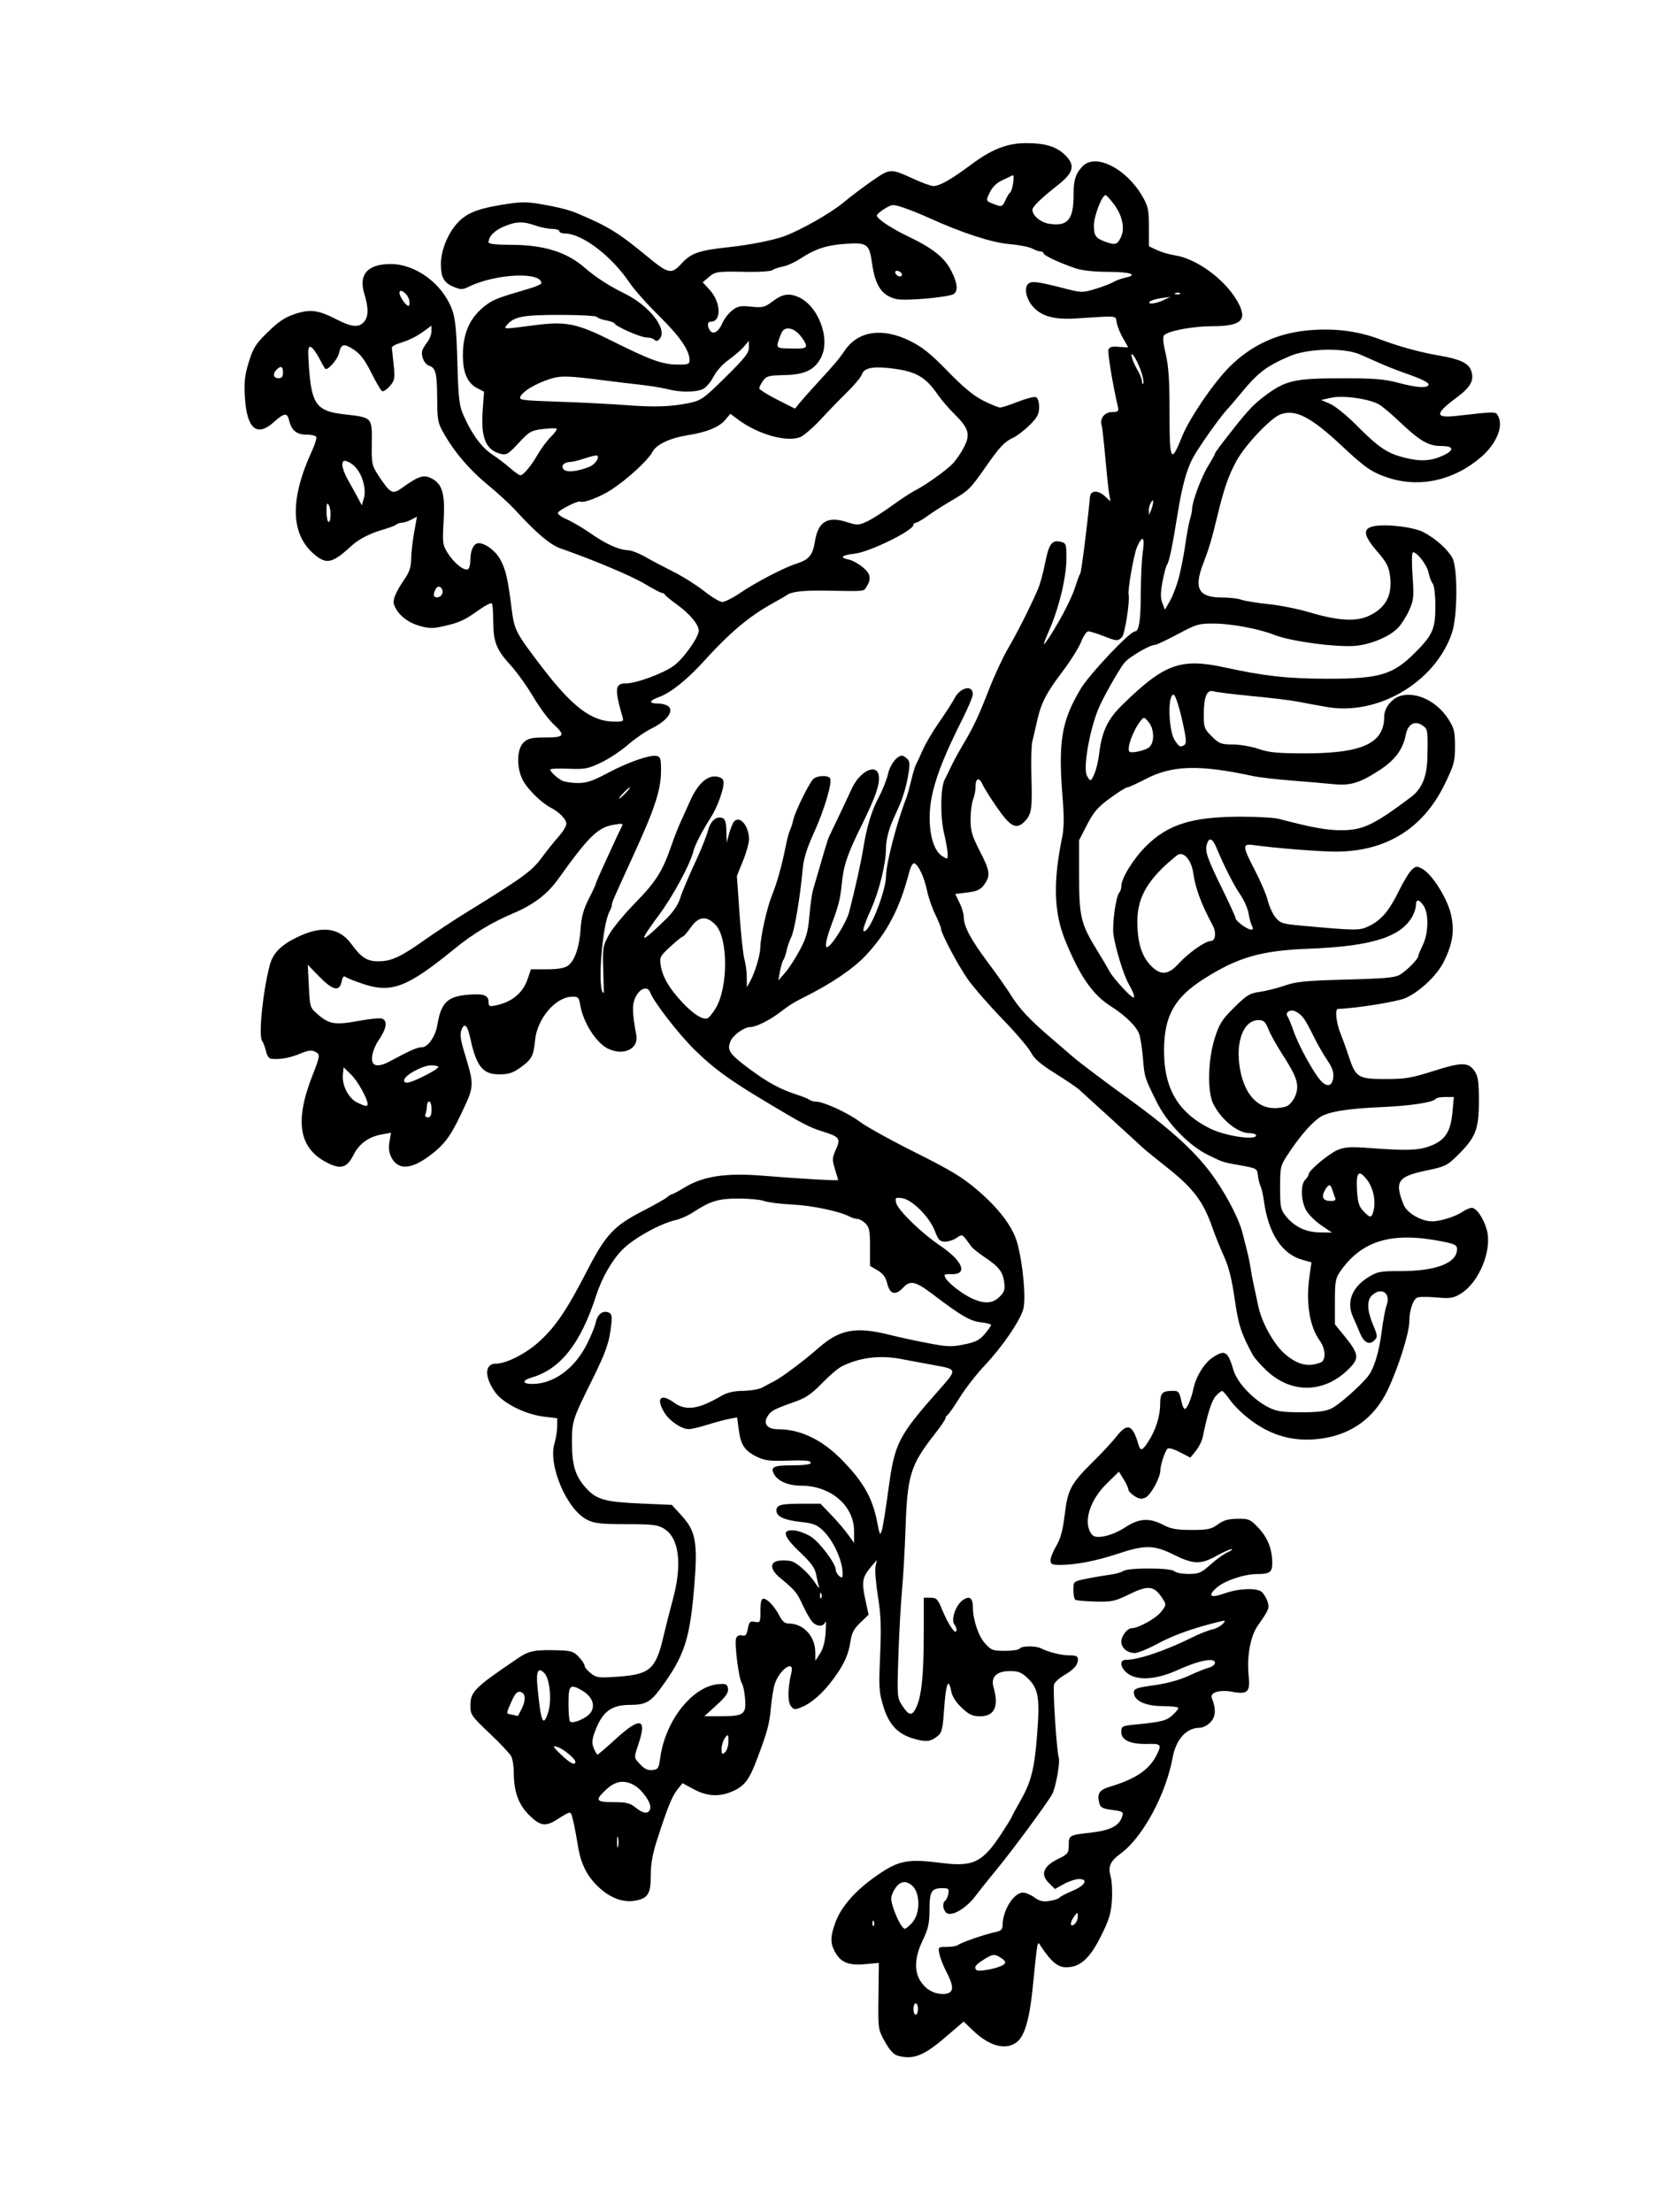<?xml version="1.0" encoding="UTF-8" standalone="no"?>
<!-- Created with Inkscape (http://www.inkscape.org/) -->

<svg
   xmlns:dc="http://purl.org/dc/elements/1.1/"
   xmlns:cc="http://creativecommons.org/ns#"
   xmlns:rdf="http://www.w3.org/1999/02/22-rdf-syntax-ns#"
   xmlns:svg="http://www.w3.org/2000/svg"
   xmlns="http://www.w3.org/2000/svg"
   xmlns:sodipodi="http://sodipodi.sourceforge.net/DTD/sodipodi-0.dtd"
   xmlns:inkscape="http://www.inkscape.org/namespaces/inkscape"
   width="60mm"
   height="80mm"
   viewBox="0 0 60 80"
   version="1.1"
   id="svg31"
   sodipodi:docname="drawing_test_Panther_small.svg"
   inkscape:version="0.92.2 5c3e80d, 2017-08-06">
  <defs
     id="defs25" />
  <sodipodi:namedview
     id="base"
     pagecolor="#ffffff"
     bordercolor="#666666"
     borderopacity="1.0"
     inkscape:pageopacity="0.0"
     inkscape:pageshadow="2"
     inkscape:zoom="1.2305624"
     inkscape:cx="109.22759"
     inkscape:cy="224.60133"
     inkscape:document-units="mm"
     inkscape:current-layer="layer1"
     showgrid="false"
     inkscape:window-width="1316"
     inkscape:window-height="739"
     inkscape:window-x="50"
     inkscape:window-y="0"
     inkscape:window-maximized="1"
     units="mm" />
  <g
     inkscape:label="Layer 1"
     inkscape:groupmode="layer"
     id="layer1"
     transform="translate(0,-217)">
    <path
       style="fill:#000000;stroke-width:0.082"
       d="m 32.458,291.336 c -0.137,-0.037 -0.29,-0.206 -0.454,-0.503 C 31.757,290.39 31.756,290.379 31.77,289.185 l 0.015,-1.202 -0.517,0.048 c -0.588,0.054 -0.876,-0.071 -1.085,-0.472 -0.161,-0.308 -0.151,-0.558 0.044,-1.072 0.216,-0.57 0.75,-1.161 1.54,-1.701 0.743,-0.508 1.082,-0.571 2.272,-0.418 1.164,0.15 1.496,-0.013 2.189,-1.073 0.199,-0.304 0.361,-0.567 0.361,-0.585 0,-0.018 0.124,-0.25 0.276,-0.516 0.43,-0.752 0.544,-1.189 0.643,-2.461 0.106,-1.356 0.05,-1.675 -0.357,-2.061 -0.203,-0.192 -0.33,-0.242 -0.615,-0.242 -0.494,0 -0.712,0.212 -0.603,0.588 0.2,0.691 0.035,1.047 -0.485,1.047 -0.278,0 -0.397,-0.055 -0.665,-0.307 -0.22,-0.207 -0.346,-0.409 -0.386,-0.619 -0.094,-0.496 -0.189,-0.245 -0.252,0.664 -0.053,0.764 -0.077,0.856 -0.264,1.001 -0.236,0.184 -0.409,0.198 -0.851,0.067 -0.565,-0.168 -0.88,-0.503 -1.078,-1.15 -0.163,-0.529 -0.173,-0.688 -0.121,-1.861 0.045,-1.008 0.028,-1.462 -0.079,-2.126 -0.075,-0.464 -0.114,-0.951 -0.088,-1.082 l 0.048,-0.238 -0.204,0.24 c -0.32,0.376 -0.352,0.549 -0.217,1.171 l 0.123,0.567 -0.3,0.288 c -0.229,0.22 -0.313,0.378 -0.355,0.671 -0.069,0.48 -0.233,0.842 -0.62,1.367 -0.372,0.504 -0.781,0.868 -1.146,1.017 -0.251,0.103 -0.286,0.099 -0.394,-0.045 -0.119,-0.156 -0.109,-0.662 0.023,-1.2 0.125,-0.51 -0.447,-0.106 -0.608,0.429 -0.047,0.157 -0.11,0.554 -0.139,0.882 -0.049,0.55 -0.128,0.838 -0.492,1.803 -0.274,0.727 -0.435,0.952 -0.812,1.139 -0.501,0.247 -0.972,0.235 -1.479,-0.038 l -0.408,-0.22 -0.185,0.23 c -0.192,0.239 -0.365,0.667 -0.743,1.845 -0.158,0.491 -0.222,0.865 -0.221,1.275 0.003,0.662 -0.105,0.825 -0.598,0.904 -0.396,0.064 -0.845,-0.098 -1.232,-0.445 -0.464,-0.415 -0.698,-0.869 -0.809,-1.57 -0.054,-0.337 -0.133,-0.751 -0.177,-0.921 -0.086,-0.333 -0.044,-0.335 -0.609,0.018 -0.387,0.242 -0.586,0.205 -0.973,-0.181 -0.388,-0.386 -0.555,-0.851 -0.555,-1.539 0,-0.227 -0.043,-0.493 -0.095,-0.591 -0.052,-0.098 -0.406,-0.473 -0.785,-0.832 -0.647,-0.613 -0.69,-0.675 -0.69,-0.99 0.001,-0.511 0.136,-0.647 1.694,-1.704 0.43,-0.292 0.615,-0.329 1.504,-0.304 0.443,0.013 0.542,0.045 0.723,0.239 0.115,0.123 0.21,0.268 0.21,0.321 0,0.053 0.102,0.176 0.226,0.273 0.209,0.162 0.284,0.171 1.012,0.118 1.133,-0.083 1.342,-0.274 1.622,-1.485 0.071,-0.305 0.218,-0.885 0.328,-1.29 0.351,-1.291 0.233,-2.244 -0.319,-2.577 -0.229,-0.138 -0.418,-0.161 -1.364,-0.161 -0.933,-2.1e-4 -1.146,-0.025 -1.421,-0.163 -0.731,-0.369 -1.412,-1.973 -1.173,-2.762 0.054,-0.178 0.098,-0.454 0.098,-0.614 v -0.291 l -0.475,-0.057 c -0.67,-0.08 -1.469,-0.476 -1.759,-0.872 -0.403,-0.55 -0.398,-1.045 0.01,-1.045 0.385,0 1.096,-0.362 1.579,-0.804 0.597,-0.546 1.001,-1.147 1.743,-2.59 0.651,-1.266 0.96,-1.595 1.999,-2.128 0.409,-0.21 0.802,-0.432 0.874,-0.495 0.072,-0.062 0.155,-0.113 0.185,-0.113 0.03,0 0.235,-0.11 0.456,-0.244 0.671,-0.408 1.492,-0.531 2.823,-0.423 1.318,0.108 2.726,0.189 2.725,0.158 -5.56e-4,-0.012 -0.053,-0.191 -0.116,-0.398 -0.104,-0.339 -0.101,-0.408 0.036,-0.71 0.181,-0.401 0.139,-0.456 -0.515,-0.66 -0.455,-0.142 -0.72,-0.283 -2.088,-1.105 -1.283,-0.771 -1.838,-1.178 -2.515,-1.845 -0.578,-0.569 -1.477,-1.732 -1.599,-2.067 -0.086,-0.235 -0.348,-0.167 -0.511,0.132 -0.149,0.273 -0.147,0.575 0.009,1.413 0.094,0.503 -0.48,0.766 -1.042,0.478 -0.416,-0.213 -0.872,-0.929 -0.98,-1.539 -0.057,-0.319 -0.078,-0.34 -0.32,-0.33 -0.591,0.026 -1.243,0.8 -1.319,1.565 -0.058,0.588 -0.119,0.701 -0.536,1 -0.272,0.195 -0.423,0.243 -0.768,0.243 -0.588,0 -0.82,-0.291 -1.04,-1.306 -0.104,-0.481 -0.211,-0.581 -0.319,-0.299 -0.057,0.149 -0.033,0.353 0.09,0.761 0.385,1.277 0.386,1.24 -0.1,2.27 -0.387,0.82 -0.619,1.128 -1.146,1.52 -0.671,0.499 -1.136,0.521 -1.374,0.064 -0.09,-0.172 -0.112,-0.346 -0.074,-0.572 l 0.055,-0.325 -0.318,0.056 c -0.49,0.086 -0.833,0.335 -1.045,0.758 -0.227,0.452 -0.455,0.518 -0.939,0.272 -1.029,-0.523 -1.193,-1.487 -0.538,-3.159 0.282,-0.719 0.286,-0.758 0.102,-0.856 -0.131,-0.07 -0.255,-0.053 -0.562,0.073 -0.368,0.152 -0.702,0.211 -1.027,0.182 -0.084,-0.008 -0.16,-0.116 -0.195,-0.278 -0.032,-0.146 -0.093,-0.31 -0.137,-0.363 -0.139,-0.171 0.018,-1.756 0.273,-2.739 0.115,-0.444 0.413,-0.745 1.025,-1.034 0.88,-0.416 1.5,-0.329 1.936,0.272 0.345,0.475 0.563,0.615 0.955,0.615 0.483,0 0.805,-0.148 1.692,-0.775 0.386,-0.273 1.055,-0.714 1.487,-0.981 2.061,-1.271 2.383,-1.504 2.736,-1.983 0.191,-0.259 0.472,-0.609 0.623,-0.778 0.151,-0.169 0.275,-0.374 0.275,-0.456 0,-0.161 -0.256,-0.425 -0.565,-0.583 -0.333,-0.17 -0.845,-0.674 -1.011,-0.996 -0.234,-0.453 -0.218,-1.132 0.032,-1.364 0.16,-0.148 0.289,-0.178 0.785,-0.178 0.698,0 0.738,-0.07 0.279,-0.497 -0.173,-0.161 -0.498,-0.602 -0.722,-0.981 -0.224,-0.379 -0.589,-0.886 -0.809,-1.128 -0.519,-0.567 -0.633,-0.853 -0.633,-1.588 0,-0.331 -0.024,-0.626 -0.054,-0.655 -0.03,-0.029 -0.227,0.07 -0.439,0.221 -0.546,0.388 -0.712,0.466 -1.269,0.595 -0.431,0.1 -0.549,0.098 -0.928,-0.011 -0.434,-0.125 -0.792,-0.432 -0.901,-0.774 -0.054,-0.168 0.07,-0.454 0.413,-0.954 0.143,-0.209 0.207,-0.414 0.209,-0.677 0.002,-0.207 0.049,-0.637 0.106,-0.955 l 0.103,-0.579 -0.209,0.108 c -0.115,0.059 -0.267,0.108 -0.337,0.109 -0.07,2.2e-4 -0.163,0.031 -0.207,0.069 -0.043,0.037 -0.246,0.115 -0.45,0.173 -0.48,0.135 -0.896,0.347 -1.163,0.592 -0.701,0.645 -0.91,0.689 -1.368,0.291 -0.841,-0.73 -0.862,-1.987 -0.062,-3.724 0.11,-0.239 0.179,-0.469 0.152,-0.511 -0.026,-0.042 -0.188,-0.076 -0.36,-0.076 -0.347,0 -0.532,-0.153 -0.618,-0.511 -0.071,-0.295 -0.171,-0.284 -0.563,0.066 -0.604,0.54 -0.965,0.231 -1.036,-0.884 -0.036,-0.57 -0.011,-0.802 0.139,-1.291 0.16,-0.52 0.248,-0.659 0.693,-1.093 0.385,-0.376 0.624,-0.535 0.977,-0.65 0.557,-0.183 0.838,-0.146 1.503,0.195 0.549,0.282 0.798,0.306 0.991,0.095 0.168,-0.184 0.173,-0.504 0.015,-1.018 -0.215,-0.7 0.118,-1.078 0.951,-1.078 0.906,0 1.869,0.708 2.217,1.632 0.122,0.324 0.163,0.723 0.197,1.921 0.037,1.314 0.066,1.566 0.223,1.921 0.292,0.664 0.646,1.151 1.018,1.398 0.192,0.127 0.488,0.352 0.659,0.5 0.171,0.147 0.341,0.268 0.378,0.268 0.107,0 0.385,-0.333 0.633,-0.76 0.125,-0.216 0.339,-0.502 0.476,-0.637 0.136,-0.135 0.228,-0.265 0.204,-0.289 -0.024,-0.024 -0.25,-0.018 -0.502,0.013 -0.42,0.052 -0.491,0.093 -0.873,0.506 -0.367,0.397 -0.443,0.443 -0.644,0.393 -0.542,-0.134 -0.727,-0.577 -0.656,-1.57 l 0.049,-0.68 -0.242,-0.124 c -0.356,-0.182 -0.523,-0.56 -0.523,-1.184 -8.2e-5,-0.836 0.268,-1.41 0.862,-1.843 0.256,-0.187 0.43,-0.252 1.502,-0.566 0.261,-0.076 0.475,-0.168 0.475,-0.203 0,-0.429 -1.672,-0.347 -2.636,0.129 -0.215,0.106 -0.28,0.106 -0.533,0.002 -0.356,-0.147 -0.466,-0.342 -0.466,-0.821 0,-0.429 0.185,-0.953 0.473,-1.338 0.338,-0.453 0.73,-0.642 1.655,-0.798 0.729,-0.123 0.933,-0.129 1.446,-0.043 0.617,0.104 1.054,0.212 1.341,0.333 1.142,0.481 1.497,0.699 2.559,1.575 0.76,0.627 0.864,0.647 1.231,0.245 0.344,-0.377 0.631,-0.475 1.717,-0.591 0.741,-0.079 1.618,-0.253 2.01,-0.4 0.603,-0.226 1.652,-0.822 2.106,-1.197 0.295,-0.244 0.787,-0.614 1.092,-0.823 0.626,-0.429 0.636,-0.429 1.497,-0.034 0.294,0.135 0.604,0.245 0.688,0.245 0.22,0 0.645,-0.241 1.351,-0.768 0.758,-0.566 1.319,-0.785 2.004,-0.784 0.674,5.7e-4 1.063,0.115 1.374,0.402 0.411,0.38 0.357,0.652 -0.221,1.108 -0.645,0.509 -0.929,0.786 -0.929,0.906 0,0.202 0.297,0.451 0.594,0.498 0.683,0.108 0.893,-0.137 0.893,-1.041 0,-0.538 0.074,-0.773 0.326,-1.035 0.464,-0.484 1.575,0.071 2.16,1.079 0.212,0.367 0.239,0.491 0.24,1.113 l 7.94e-4,0.7 0.29,0.137 c 0.16,0.075 0.448,0.16 0.64,0.189 0.774,0.115 1.783,0.844 2.243,1.62 0.422,0.713 0.202,0.945 -0.894,0.945 -0.688,0 -1.571,0.166 -1.732,0.326 -0.054,0.053 -0.034,0.283 0.059,0.675 0.106,0.449 0.14,0.969 0.139,2.133 -0.001,1.759 0.051,1.858 0.453,0.856 0.266,-0.663 1.124,-1.924 1.707,-2.511 0.753,-0.757 1.672,-1.2 2.736,-1.317 0.968,-0.107 1.866,-0.006 2.683,0.301 0.731,0.275 1.495,0.484 2.209,0.605 0.693,0.117 1.015,0.266 1.11,0.514 0.138,0.359 0.008,0.609 -0.521,1.002 -0.789,0.586 -0.787,0.747 0.008,0.658 1.454,-0.164 1.405,-0.164 1.501,0.013 0.198,0.365 -0.064,0.994 -0.613,1.472 -0.974,0.848 -2.229,1.128 -3.367,0.752 -0.592,-0.196 -0.833,-0.362 -1.669,-1.146 -1.123,-1.054 -1.691,-1.346 -2.225,-1.145 -0.363,0.136 -1.292,1.122 -1.6,1.697 -0.288,0.537 -0.441,0.981 -0.684,1.983 -0.216,0.889 -0.285,1.121 -0.522,1.747 -0.335,0.883 -0.15,1.196 0.707,1.196 0.26,0 0.566,0.035 0.68,0.079 0.115,0.043 0.554,0.115 0.976,0.159 0.422,0.044 1.083,0.175 1.47,0.291 1.027,0.308 1.688,0.351 2.15,0.143 0.623,-0.281 0.875,-0.742 0.787,-1.438 -0.044,-0.349 -0.124,-0.504 -0.463,-0.897 -0.51,-0.591 -0.54,-0.839 -0.111,-0.918 0.454,-0.084 1.408,0.03 1.77,0.213 0.426,0.215 0.88,0.616 1.054,0.93 0.203,0.366 0.193,2.121 -0.015,2.727 -0.61,1.779 -2.68,2.997 -4.534,2.668 -0.329,-0.058 -0.802,-0.145 -1.052,-0.194 -0.25,-0.048 -0.993,-0.138 -1.652,-0.2 -0.659,-0.062 -1.281,-0.139 -1.382,-0.171 -0.241,-0.077 -0.353,0.196 -0.353,0.861 0,0.443 0.024,0.506 0.292,0.771 0.265,0.262 0.335,0.289 0.764,0.291 0.26,0.001 0.677,0.074 0.927,0.161 0.368,0.128 0.683,0.158 1.652,0.16 2.098,0.003 2.891,-0.362 2.891,-1.33 0,-0.324 0.286,-0.675 0.617,-0.757 0.574,-0.143 1.298,0.217 1.7,0.844 0.213,0.333 0.243,0.455 0.243,0.987 0,0.553 -0.033,0.675 -0.376,1.378 -0.786,1.609 -2.133,2.436 -3.961,2.431 -0.596,-0.002 -2.154,-0.127 -2.953,-0.237 -0.41,-0.057 -0.404,0.032 0.059,0.924 0.203,0.391 0.411,0.88 0.461,1.086 0.051,0.206 0.176,0.479 0.277,0.605 0.168,0.209 0.252,0.236 0.922,0.297 2.053,0.187 2.124,0.187 2.485,0.005 0.437,-0.22 0.705,-0.542 1.07,-1.284 0.162,-0.33 0.369,-0.665 0.459,-0.745 0.147,-0.132 0.185,-0.134 0.379,-0.026 0.355,0.197 0.902,1.069 1.033,1.648 0.135,0.595 0.06,1.071 -0.27,1.727 -0.245,0.486 -0.872,1.075 -1.38,1.298 -0.301,0.132 -1.807,0.373 -2.439,0.39 -0.115,0.003 -0.063,0.5 0.092,0.886 0.085,0.211 0.22,0.585 0.301,0.833 0.248,0.759 0.343,0.817 1.315,0.817 0.729,6e-5 0.948,-0.036 1.762,-0.295 1.026,-0.325 1.255,-0.321 1.485,0.027 0.116,0.176 0.145,0.394 0.144,1.082 -0.003,1.01 -0.117,1.298 -0.771,1.945 -0.375,0.371 -0.452,0.408 -1.129,0.549 -1.045,0.217 -1.164,0.399 -0.816,1.251 0.116,0.285 0.634,0.585 1.015,0.588 0.289,0.003 0.845,-0.17 1.096,-0.34 0.121,-0.082 0.276,-0.149 0.345,-0.149 0.173,0 0.431,0.379 0.547,0.803 0.198,0.727 -0.282,1.897 -0.944,2.301 -0.27,0.165 -0.372,0.18 -0.897,0.135 -0.326,-0.028 -0.636,-0.023 -0.69,0.011 -0.151,0.096 -0.274,0.483 -0.274,0.862 0,0.412 -0.399,1.675 -0.782,2.478 -0.473,0.991 -1.291,1.595 -2.368,1.75 -0.99,0.142 -1.816,-0.076 -2.625,-0.692 -0.258,-0.196 -0.575,-0.508 -0.704,-0.692 -0.129,-0.184 -0.26,-0.335 -0.292,-0.335 -0.031,0 -0.134,0.083 -0.227,0.184 -0.149,0.161 -0.303,0.647 -0.474,1.493 -0.027,0.136 -0.139,0.356 -0.248,0.49 l -0.198,0.244 -0.381,-0.197 c -0.223,-0.115 -0.409,-0.166 -0.449,-0.123 -0.094,0.103 -0.256,0.598 -0.256,0.782 0,0.263 -0.348,0.897 -0.539,0.984 -0.14,0.063 -0.235,0.049 -0.4,-0.058 -0.119,-0.077 -0.217,-0.182 -0.217,-0.233 -1.11e-4,-0.051 -0.077,-0.218 -0.171,-0.37 l -0.171,-0.277 -0.433,0.423 c -0.644,0.63 -0.881,1.45 -0.536,1.86 0.144,0.172 0.716,0.043 1.196,-0.269 0.506,-0.329 0.868,-0.353 1.373,-0.09 0.283,0.147 0.488,0.184 1.028,0.184 0.586,0 0.71,-0.026 0.948,-0.2 0.208,-0.152 0.381,-0.201 0.715,-0.204 0.412,-0.004 0.462,0.018 0.759,0.333 0.333,0.353 0.495,0.768 0.496,1.269 5.3e-4,0.332 -0.09,0.397 -0.551,0.397 -0.461,0 -1.176,0.241 -1.459,0.492 -0.349,0.309 -0.228,0.391 0.299,0.203 0.495,-0.176 1.145,-0.202 1.327,-0.052 0.068,0.056 0.161,0.206 0.206,0.332 0.088,0.248 0.065,0.307 -0.342,0.884 -0.271,0.384 -0.406,1.126 -0.333,1.821 0.062,0.584 -0.037,0.681 -0.593,0.578 -0.467,-0.086 -0.821,0.025 -0.738,0.232 0.156,0.388 0.14,0.669 -0.048,0.867 -0.105,0.111 -0.279,0.201 -0.387,0.201 -0.484,0 -0.861,0.413 -0.983,1.076 -0.244,1.332 -1.079,2.88 -1.865,3.46 -0.402,0.296 -0.481,0.478 -0.375,0.856 0.044,0.158 0.063,0.545 0.042,0.86 -0.031,0.465 -0.106,0.707 -0.396,1.286 -0.406,0.811 -0.756,1.125 -1.254,1.125 -0.301,0 -0.543,-0.197 -0.903,-0.738 -0.153,-0.229 -0.122,-0.38 -0.32,1.555 -0.109,1.065 -0.29,1.674 -0.56,1.884 -0.397,0.309 -0.985,0.16 -1.573,-0.399 l -0.356,-0.339 -0.666,0.571 c -0.783,0.67 -1.158,0.815 -1.717,0.663 z m 0.743,-1.685 c 0,-0.112 -0.037,-0.204 -0.083,-0.204 -0.045,0 -0.083,0.092 -0.083,0.204 0,0.112 0.037,0.204 0.083,0.204 0.045,0 0.083,-0.092 0.083,-0.204 z m 1.108,-0.581 c 0.185,-0.07 0.162,-0.302 -0.074,-0.749 -0.112,-0.213 -0.229,-0.506 -0.258,-0.652 -0.053,-0.263 -0.051,-0.265 0.271,-0.265 0.178,0 0.36,-0.031 0.403,-0.069 0.097,-0.085 0.976,-0.389 1.338,-0.462 0.203,-0.041 0.269,-0.098 0.269,-0.232 0.001,-0.553 0.401,-1.199 0.742,-1.199 0.095,0 0.28,0.079 0.412,0.175 0.185,0.136 0.309,0.164 0.548,0.126 0.17,-0.027 0.33,-0.08 0.356,-0.118 0.026,-0.037 0.234,-0.146 0.461,-0.242 0.468,-0.197 0.601,-0.431 0.244,-0.431 -0.122,0 -0.367,0.081 -0.545,0.18 l -0.323,0.18 -0.221,-0.219 c -0.313,-0.31 -0.201,-0.605 0.329,-0.865 0.366,-0.18 0.392,-0.214 0.392,-0.505 0,-0.353 0.015,-0.361 0.779,-0.447 0.722,-0.082 1.045,-0.246 1.154,-0.588 0.053,-0.166 0.024,-0.185 -0.361,-0.235 -0.344,-0.045 -0.427,-0.088 -0.466,-0.242 -0.089,-0.351 -0.006,-0.482 0.381,-0.598 0.927,-0.279 1.415,-0.607 1.683,-1.131 0.201,-0.394 0.175,-0.429 -0.31,-0.416 -0.619,0.016 -0.96,-0.135 -0.96,-0.426 0,-0.219 0.017,-0.227 0.558,-0.281 0.902,-0.089 1.078,-0.134 1.298,-0.337 0.115,-0.105 0.209,-0.221 0.209,-0.257 -2.17e-4,-0.036 -0.259,-0.066 -0.576,-0.068 -0.629,-0.003 -1.035,-0.197 -1.035,-0.497 0,-0.132 0.106,-0.17 0.739,-0.258 0.467,-0.066 0.928,-0.192 1.253,-0.344 0.283,-0.132 0.61,-0.264 0.728,-0.293 0.117,-0.029 0.213,-0.109 0.213,-0.178 0,-0.195 -0.594,-0.079 -1.337,0.261 -0.778,0.356 -1.472,0.402 -1.832,0.121 -0.258,-0.201 -0.293,-0.484 -0.059,-0.484 0.46,0 1.426,-0.326 2.413,-0.815 0.256,-0.127 0.577,-0.255 0.714,-0.284 0.137,-0.03 0.31,-0.121 0.384,-0.202 0.13,-0.142 0.117,-0.143 -0.301,-0.036 -0.867,0.222 -1.521,0.463 -2.098,0.775 -0.324,0.174 -0.677,0.316 -0.785,0.315 -0.272,-0.004 -0.485,-0.184 -0.485,-0.409 0,-0.207 0.215,-0.488 0.374,-0.488 0.239,0 0.873,-0.352 1.06,-0.588 0.194,-0.246 0.198,-0.267 0.068,-0.468 -0.318,-0.493 -0.512,-0.516 -1.255,-0.153 -0.481,0.235 -0.602,0.26 -1.184,0.245 -0.357,-0.009 -0.682,-0.038 -0.723,-0.063 -0.041,-0.025 -0.074,-0.185 -0.074,-0.355 0,-0.307 0.003,-0.31 0.434,-0.4 0.239,-0.05 0.62,-0.116 0.847,-0.146 0.227,-0.03 0.461,-0.093 0.52,-0.139 0.159,-0.126 1.718,-0.123 1.846,0.003 0.057,0.056 0.291,0.102 0.521,0.101 0.372,-7.9e-4 0.457,-0.037 0.789,-0.337 0.204,-0.185 0.483,-0.385 0.62,-0.445 0.136,-0.06 0.201,-0.111 0.143,-0.113 -0.057,-0.002 -0.302,0.107 -0.544,0.242 -0.566,0.316 -0.839,0.309 -1.541,-0.041 -0.717,-0.357 -1.041,-0.363 -2.018,-0.039 -0.791,0.263 -1.527,0.405 -2.091,0.406 -0.3,5.3e-4 -0.351,-0.024 -0.351,-0.169 0,-0.093 0.094,-0.329 0.21,-0.524 0.152,-0.257 0.235,-0.565 0.301,-1.118 0.109,-0.913 0.223,-1.128 1.015,-1.909 0.32,-0.315 0.704,-0.729 0.854,-0.92 0.403,-0.511 0.583,-0.446 0.799,0.287 0.073,0.249 0.135,0.231 0.353,-0.102 0.267,-0.408 0.431,-0.924 0.432,-1.36 0.001,-0.403 0.075,-0.479 0.465,-0.479 0.205,0 0.227,0.03 0.316,0.429 0.027,0.124 0.077,0.225 0.111,0.225 0.078,0 0.236,-0.371 0.31,-0.726 0.092,-0.445 0.389,-0.929 0.696,-1.133 0.447,-0.298 0.549,-0.235 0.758,0.47 0.129,0.433 0.695,1.036 1.237,1.318 0.306,0.159 0.491,0.189 1.189,0.191 0.62,0.003 0.898,-0.032 1.115,-0.138 0.275,-0.134 1.053,-0.822 1.324,-1.169 0.216,-0.277 0.395,-0.869 0.491,-1.617 0.051,-0.396 0.129,-0.814 0.173,-0.93 0.17,-0.442 -0.168,-0.692 -0.516,-0.381 -0.201,0.18 -0.191,0.543 0.03,1.071 0.167,0.398 0.171,0.443 0.048,0.564 -0.187,0.185 -0.38,0.084 -0.527,-0.277 -0.069,-0.169 -0.179,-0.424 -0.244,-0.565 -0.245,-0.532 -0.046,-1.066 0.532,-1.429 0.346,-0.217 0.433,-0.234 1.191,-0.234 1.284,0 2.03,-0.289 2.038,-0.788 0.002,-0.15 -0.072,-0.19 -0.514,-0.279 -1.823,-0.367 -2.913,-0.053 -3.702,1.067 -0.181,0.257 -0.201,0.37 -0.201,1.106 v 0.82 l 0.299,0.366 c 0.557,0.682 0.591,0.838 0.259,1.189 -0.882,0.93 -2.093,0.984 -3.01,0.135 -0.22,-0.204 -0.453,-0.466 -0.517,-0.583 -0.42,-0.766 -0.524,-1.09 -0.657,-2.03 -0.1,-0.704 -0.213,-1.156 -0.382,-1.526 -0.132,-0.289 -0.322,-0.758 -0.421,-1.043 -0.33,-0.948 -0.683,-1.418 -1.634,-2.175 -0.436,-0.347 -0.811,-0.65 -0.834,-0.674 -0.038,-0.04 -1.972,-1.804 -2.354,-2.148 -0.091,-0.082 -0.484,-0.348 -0.874,-0.592 -0.521,-0.326 -0.751,-0.525 -0.867,-0.751 -0.087,-0.169 -0.55,-0.712 -1.03,-1.207 -0.479,-0.495 -1.041,-1.138 -1.248,-1.43 -0.36,-0.508 -0.978,-1.676 -0.978,-1.849 0,-0.045 -0.094,-0.274 -0.208,-0.509 -0.114,-0.235 -0.247,-0.618 -0.295,-0.853 -0.096,-0.475 -0.308,-0.934 -0.456,-0.991 -0.059,-0.022 -0.137,0.114 -0.197,0.345 -0.338,1.297 -0.792,2.164 -1.567,2.989 -0.446,0.475 -1.244,1.017 -2.193,1.49 -0.401,0.2 -0.567,0.303 -0.913,0.569 -0.36,0.276 -0.86,0.526 -1.055,0.526 -0.229,0 -0.63,0.283 -0.727,0.514 -0.137,0.326 -0.041,0.463 0.712,1.021 0.658,0.488 1.107,0.727 1.735,0.927 0.182,0.058 0.366,0.135 0.409,0.17 0.043,0.036 0.146,0.065 0.229,0.065 0.278,0 1.159,0.404 1.602,0.735 0.242,0.181 1.145,0.68 2.007,1.11 1.262,0.63 1.696,0.892 2.229,1.349 0.785,0.672 1.279,1.324 1.443,1.902 0.208,0.732 0.327,2.021 0.223,2.404 -0.117,0.431 -0.766,1.377 -1.415,2.062 -0.276,0.292 -0.676,0.807 -0.887,1.144 -0.211,0.337 -0.413,0.625 -0.448,0.64 -0.035,0.015 -0.064,0.062 -0.064,0.104 0,0.042 -0.179,0.306 -0.399,0.586 -0.866,1.106 -0.981,1.477 -1.045,3.37 -0.026,0.764 -0.084,1.794 -0.13,2.289 -0.046,0.495 -0.105,1.565 -0.131,2.379 -0.047,1.455 -0.045,1.485 0.147,1.777 0.226,0.345 0.335,0.371 0.472,0.115 0.208,-0.386 0.295,-1.133 0.298,-2.554 l 0.003,-1.471 h 0.243 c 0.214,0 0.263,0.049 0.413,0.414 0.219,0.534 0.477,0.922 0.523,0.787 0.019,-0.057 -0.011,-0.158 -0.068,-0.226 -0.145,-0.173 0.05,-0.728 0.317,-0.901 0.231,-0.15 0.345,-0.061 0.347,0.269 0.003,0.45 0.197,1.035 0.431,1.298 0.229,0.258 0.285,0.28 0.73,0.28 0.265,0 0.505,-0.037 0.533,-0.082 0.063,-0.101 0.57,-0.107 0.765,-0.01 0.288,0.144 0.741,0.255 1.037,0.255 0.238,0 0.304,0.032 0.304,0.148 0,0.199 -0.146,0.363 -0.512,0.579 -0.168,0.099 -0.326,0.245 -0.352,0.325 -0.052,0.161 0.094,2.413 0.172,2.657 0.052,0.164 -0.108,1.056 -0.235,1.303 -0.136,0.265 -1.443,2.042 -1.979,2.689 -0.287,0.347 -0.649,0.8 -0.804,1.007 -0.336,0.447 -0.865,0.753 -1.046,0.605 -0.131,-0.107 -0.158,-0.369 -0.045,-0.438 0.04,-0.025 0.091,-0.137 0.112,-0.25 0.036,-0.185 0.013,-0.206 -0.221,-0.206 -0.387,0 -0.459,0.124 -0.459,0.786 0,0.485 -0.044,0.681 -0.248,1.108 -0.357,0.748 -0.312,1.322 0.136,1.716 0.217,0.191 0.574,0.272 0.807,0.183 z m 1.881,-0.968 c 0.238,-0.098 0.218,-0.188 -0.078,-0.352 -0.161,-0.089 -0.23,-0.075 -0.516,0.103 -0.32,0.2 -0.383,0.288 -0.281,0.389 0.063,0.062 0.59,-0.021 0.876,-0.139 z m -3.195,-1.578 c 0.289,-0.325 0.292,-1.055 0.006,-1.322 -0.252,-0.234 -0.497,-0.171 -0.678,0.176 -0.113,0.216 -0.117,0.3 -0.026,0.587 0.128,0.406 0.336,0.784 0.429,0.784 0.038,0 0.159,-0.101 0.269,-0.225 z m -1.391,-0.036 c -0.026,-0.065 -0.046,-0.046 -0.05,0.049 -0.004,0.086 0.016,0.134 0.043,0.107 0.027,-0.027 0.03,-0.098 0.006,-0.157 z m 7.376,-0.179 c -0.003,-0.17 -0.005,-0.171 -0.124,-0.015 -0.168,0.22 -0.167,0.43 0.003,0.291 0.068,-0.056 0.123,-0.18 0.121,-0.276 z m -16.626,-2.85 c -0.02,-0.102 -0.037,-0.038 -0.038,0.142 -8.47e-4,0.18 0.015,0.263 0.036,0.185 0.021,-0.078 0.021,-0.225 0.002,-0.327 z m 1.166,-1.07 c 0.037,-0.191 -0.287,-0.657 -0.573,-0.824 -0.362,-0.211 -0.685,-0.165 -1.018,0.145 -0.423,0.395 -0.386,0.46 0.263,0.461 0.471,0 0.596,0.032 0.805,0.203 0.279,0.228 0.48,0.234 0.522,0.016 z m 0.357,-1.813 c 0.177,-1.345 1.167,-2.599 2.11,-2.673 0.276,-0.021 0.318,0 0.342,0.166 0.021,0.143 -0.082,0.29 -0.413,0.592 l -0.44,0.401 H 26.112 c 0.797,0 0.886,-0.071 0.831,-0.668 -0.022,-0.239 -0.074,-0.477 -0.115,-0.528 -0.106,-0.132 -0.273,-1.448 -0.206,-1.621 0.036,-0.092 0.113,-0.129 0.213,-0.103 0.126,0.033 0.168,-0.016 0.211,-0.244 0.047,-0.248 0.08,-0.28 0.255,-0.247 0.193,0.036 0.201,0.02 0.201,-0.4 0,-0.309 0.032,-0.438 0.11,-0.438 0.14,0 0.411,0.293 0.585,0.633 0.094,0.185 0.194,0.266 0.327,0.266 0.534,0 0.959,0.459 0.962,1.038 l 0.001,0.311 0.172,-0.265 c 0.113,-0.174 0.182,-0.44 0.202,-0.777 0.017,-0.281 0.011,-0.447 -0.014,-0.368 -0.057,0.185 -0.3,0.183 -0.47,-0.002 -0.073,-0.08 -0.227,-0.349 -0.342,-0.598 -0.215,-0.465 -0.277,-0.539 -0.815,-0.984 -0.382,-0.316 -0.394,-0.588 -0.027,-0.63 0.13,-0.015 0.316,-0.007 0.413,0.017 0.224,0.056 0.654,0.445 0.883,0.798 0.098,0.15 0.157,0.212 0.132,0.136 -0.025,-0.075 -0.072,-0.277 -0.104,-0.448 -0.045,-0.238 -0.184,-0.429 -0.591,-0.815 -0.608,-0.575 -0.67,-0.826 -0.191,-0.779 0.153,0.015 0.419,0.115 0.59,0.222 0.318,0.199 0.902,0.976 0.902,1.2 0,0.069 0.056,0.17 0.124,0.226 0.104,0.086 0.124,0.071 0.123,-0.092 -0.003,-0.48 -0.34,-1.207 -0.729,-1.573 -0.2,-0.188 -0.354,-0.246 -0.771,-0.29 -0.607,-0.065 -0.894,-0.196 -0.894,-0.409 0,-0.209 0.156,-0.251 0.927,-0.251 h 0.666 l 0.381,0.395 c 0.209,0.217 0.483,0.536 0.608,0.708 l 0.227,0.313 v -0.423 c 0,-0.921 -0.844,-1.646 -1.916,-1.646 -0.453,0 -0.843,-0.164 -0.976,-0.411 -0.144,-0.267 -0.026,-0.324 0.667,-0.324 0.382,0 0.656,-0.034 0.656,-0.082 0,-0.097 -0.159,-0.11 -1,-0.085 -0.502,0.015 -0.697,-0.016 -0.969,-0.154 -0.427,-0.215 -0.56,-0.421 -0.634,-0.975 l -0.058,-0.437 -0.283,0.052 c -0.155,0.029 -0.509,0.124 -0.787,0.212 -0.277,0.088 -0.583,0.159 -0.679,0.159 -0.262,-5.2e-4 -0.692,-0.29 -0.878,-0.592 -0.322,-0.522 -0.139,-0.72 0.341,-0.369 0.422,0.308 0.88,0.248 1.683,-0.222 0.242,-0.142 0.463,-0.196 0.826,-0.201 0.273,-0.004 0.589,-0.061 0.702,-0.126 0.114,-0.065 0.299,-0.164 0.413,-0.221 0.266,-0.132 1.084,-0.744 1.601,-1.199 0.781,-0.686 1.352,-0.789 2.612,-0.471 0.295,0.075 0.898,0.205 1.339,0.29 0.705,0.136 0.864,0.142 1.319,0.049 0.417,-0.085 0.561,-0.158 0.747,-0.378 0.127,-0.15 0.23,-0.297 0.23,-0.327 0,-0.03 -0.169,-0.073 -0.375,-0.096 -0.381,-0.043 -0.7,-0.228 -1.722,-1.003 -0.641,-0.486 -0.825,-0.528 -1.088,-0.247 -0.276,0.295 -0.473,0.243 -0.572,-0.153 -0.057,-0.229 -0.156,-0.363 -0.351,-0.477 l -0.271,-0.158 v -0.687 c 0,-0.578 -0.026,-0.713 -0.165,-0.85 -0.091,-0.09 -0.221,-0.163 -0.29,-0.163 -0.069,0 -0.19,-0.035 -0.268,-0.078 -0.353,-0.192 -1.366,-0.407 -2.085,-0.442 -0.432,-0.021 -0.889,-0.079 -1.017,-0.127 -0.128,-0.049 -0.545,-0.089 -0.927,-0.089 -0.734,0 -1.022,0.087 -1.65,0.498 -0.182,0.119 -0.461,0.244 -0.62,0.278 -0.553,0.118 -1.545,0.67 -1.944,1.081 -0.377,0.389 -0.736,1.019 -0.942,1.658 -0.555,1.719 -1.282,2.645 -2.314,2.951 -0.374,0.111 -0.367,0.237 0.012,0.237 0.76,0 1.512,-0.543 1.96,-1.418 0.15,-0.292 0.297,-0.65 0.327,-0.795 0.062,-0.301 0.251,-0.454 0.461,-0.374 0.116,0.044 0.136,0.127 0.103,0.442 -0.064,0.627 -0.188,0.985 -0.703,2.023 -0.7,1.411 -0.719,1.472 -0.718,2.248 0.001,0.824 0.124,1.218 0.513,1.644 0.379,0.415 0.678,0.498 1.994,0.556 l 1.104,0.048 0.357,0.39 c 0.507,0.555 0.584,0.972 0.458,2.511 -0.159,1.956 -0.351,2.547 -1.21,3.72 -0.375,0.513 -0.557,0.612 -1.119,0.612 -0.687,0 -1.014,0.256 -1.281,1.004 -0.095,0.267 -0.101,0.387 -0.026,0.566 0.052,0.125 0.113,0.228 0.134,0.228 0.021,0 0.321,-0.257 0.666,-0.572 0.875,-0.797 1.126,-0.75 0.826,0.156 -0.183,0.552 -0.186,0.514 0.061,0.778 0.148,0.158 0.273,0.214 0.434,0.196 0.204,-0.023 0.231,-0.065 0.28,-0.434 z m -3.069,0.138 c 0,-0.118 -0.448,-0.486 -0.661,-0.543 -0.179,-0.048 -0.161,-0.012 0.141,0.277 0.33,0.316 0.519,0.412 0.519,0.266 z m 5.535,-0.736 c 0,-0.274 -0.007,-0.282 -0.121,-0.133 -0.067,0.087 -0.122,0.264 -0.124,0.393 -0.002,0.2 0.016,0.22 0.121,0.133 0.068,-0.056 0.124,-0.233 0.124,-0.393 z m -5.146,-0.893 c 0.379,-0.245 0.315,-0.682 -0.14,-0.948 -0.439,-0.257 -0.497,-0.202 -0.497,0.463 0,0.33 0.025,0.624 0.056,0.655 0.068,0.068 0.334,-0.01 0.581,-0.17 z M 19.822,278.935 c 0.138,-0.413 0.067,-1.21 -0.126,-1.421 -0.225,-0.246 -0.313,-0.091 -0.26,0.46 0.126,1.314 0.203,1.507 0.386,0.96 z m -0.95,-0.15 c 0.159,-0.332 0.134,-0.565 -0.066,-0.603 -0.104,-0.02 -0.19,0.079 -0.309,0.353 -0.202,0.465 -0.203,0.43 0.021,0.473 0.102,0.019 0.193,0.04 0.203,0.047 0.009,0.006 0.077,-0.115 0.152,-0.27 z m 10.834,-4.148 c -0.026,-0.065 -0.046,-0.046 -0.05,0.049 -0.004,0.086 0.016,0.134 0.043,0.107 0.027,-0.027 0.03,-0.098 0.006,-0.157 z m 2.427,-3.785 c 0.221,-1.659 0.349,-1.913 1.801,-3.556 0.7,-0.792 0.704,-0.773 -0.178,-0.933 -0.418,-0.076 -0.939,-0.173 -1.157,-0.216 -0.781,-0.152 -1.538,-0.055 -2.177,0.278 -0.13,0.068 -0.446,0.341 -0.704,0.607 -0.37,0.382 -0.578,0.523 -0.991,0.668 -0.751,0.264 -0.864,0.327 -0.981,0.542 -0.145,0.267 0.016,0.443 0.406,0.444 0.783,0.003 1.551,0.364 2.243,1.055 0.806,0.806 1.157,1.411 1.328,2.295 0.096,0.496 0.108,0.515 0.174,0.286 0.039,-0.135 0.145,-0.797 0.235,-1.471 z m 15.628,-4.579 c 0.2,-0.079 0.186,-0.488 -0.026,-0.783 -0.38,-0.528 -0.514,-1.388 -0.371,-2.377 l 0.067,-0.464 -0.32,-0.088 c -0.756,-0.208 -1.249,-0.969 -1.406,-2.172 -0.023,-0.18 -0.076,-0.401 -0.116,-0.49 -0.04,-0.09 -0.084,-0.272 -0.097,-0.405 -0.022,-0.23 -0.05,-0.246 -0.602,-0.346 -0.706,-0.128 -0.64,-0.107 -1.219,-0.392 -0.68,-0.334 -1.472,-1.158 -1.847,-1.922 -0.432,-0.88 -0.432,-0.88 -0.487,-1.554 -0.028,-0.337 -0.086,-0.728 -0.131,-0.868 -0.088,-0.279 -0.499,-0.686 -1.032,-1.023 -0.659,-0.417 -1.124,-1.089 -1.652,-2.388 -0.409,-1.007 -0.441,-2.117 -0.106,-3.731 0.063,-0.305 0.07,-0.725 0.022,-1.308 -0.176,-2.131 -0.06,-2.861 0.641,-4.044 0.315,-0.53 1.783,-2.086 1.969,-2.086 0.147,0 0.207,-0.396 0.21,-1.39 0.001,-0.562 0.035,-1.233 0.074,-1.492 0.082,-0.543 -0.014,-0.618 -0.212,-0.163 -0.115,0.265 -0.342,1.556 -0.302,1.72 0.052,0.214 -0.137,1.432 -0.238,1.532 -0.155,0.154 -0.186,0.152 -0.687,-0.044 -0.231,-0.09 -0.47,-0.163 -0.533,-0.163 -0.063,0 -0.179,0.17 -0.259,0.377 -0.08,0.207 -0.386,0.695 -0.68,1.083 -0.591,0.781 -0.774,1.14 -0.921,1.81 -0.054,0.247 -0.128,0.565 -0.164,0.705 -0.036,0.141 -0.051,0.711 -0.034,1.267 0.035,1.152 0.005,1.369 -0.225,1.613 -0.309,0.329 -0.516,0.234 -1,-0.459 -0.244,-0.348 -0.489,-0.737 -0.544,-0.863 -0.12,-0.273 -0.256,-0.226 -0.251,0.088 0.002,0.123 -0.038,0.327 -0.088,0.453 -0.05,0.127 -0.092,0.453 -0.092,0.726 0,0.417 0.052,0.598 0.33,1.138 0.376,0.73 0.398,0.893 0.164,1.218 -0.135,0.187 -0.251,0.242 -0.608,0.286 l -0.441,0.055 0.154,0.315 c 0.085,0.173 0.154,0.404 0.154,0.513 0,0.341 0.244,0.803 0.855,1.622 0.325,0.435 0.701,0.968 0.836,1.185 0.317,0.511 0.684,0.905 1.448,1.557 0.341,0.291 0.712,0.611 0.826,0.711 0.181,0.16 1.194,0.924 1.85,1.396 1.729,1.242 2.653,2.093 3.293,3.033 0.458,0.672 0.853,1.451 0.97,1.913 0.046,0.179 0.123,0.482 0.171,0.673 0.049,0.191 0.103,0.458 0.122,0.593 0.018,0.135 0.071,0.42 0.118,0.633 0.047,0.214 0.122,0.563 0.167,0.777 0.126,0.595 0.576,1.393 0.974,1.726 0.458,0.384 0.832,0.47 1.278,0.295 z m -11.613,-2.375 c 0.179,-0.177 0.206,-0.262 0.168,-0.538 -0.051,-0.375 -0.193,-0.554 -0.718,-0.905 -0.205,-0.137 -0.417,-0.309 -0.47,-0.381 -0.345,-0.472 -0.317,-0.456 -0.529,-0.309 -0.108,0.075 -0.296,0.136 -0.418,0.136 -0.19,0 -0.245,-0.058 -0.372,-0.388 -0.193,-0.504 -0.816,-1.128 -1.176,-1.181 -0.254,-0.037 -0.266,-0.027 -0.22,0.172 0.06,0.258 0.923,1.096 1.592,1.545 0.811,0.545 1.013,1.045 0.415,1.028 -0.266,-0.008 -0.294,0.009 -0.226,0.135 0.107,0.198 0.644,0.609 0.991,0.759 0.436,0.188 0.719,0.166 0.962,-0.073 z m 11.631,-2.591 c -0.216,-0.147 -0.462,-0.395 -0.546,-0.55 -0.185,-0.342 -0.201,-0.921 -0.029,-1.091 0.068,-0.067 0.124,-0.157 0.124,-0.2 0,-0.135 0.721,-0.74 1.048,-0.879 0.26,-0.11 0.461,-0.123 1.141,-0.072 1.363,0.102 1.789,0.088 2.209,-0.073 0.536,-0.205 0.737,-0.508 0.802,-1.21 l 0.052,-0.562 h -0.308 c -0.169,0 -0.327,0.03 -0.35,0.068 -0.079,0.126 -0.913,0.253 -1.959,0.298 -1.214,0.052 -1.914,0.165 -2.211,0.356 -0.299,0.193 -0.706,0.654 -1.109,1.255 -0.344,0.515 -0.345,0.518 -0.346,1.296 -7.93e-4,0.71 0.018,0.802 0.206,1.034 0.313,0.387 0.719,0.582 1.227,0.59 l 0.443,0.007 z m 1.904,-0.556 c 0.076,-0.343 -0.019,-0.786 -0.229,-1.067 -0.305,-0.409 -0.415,-0.312 -0.378,0.334 0.026,0.46 0.07,0.608 0.23,0.777 0.255,0.269 0.309,0.262 0.377,-0.043 z m -1.406,-0.464 c -0.033,-0.079 -0.078,-0.207 -0.101,-0.286 -0.057,-0.196 -0.14,-0.179 -0.266,0.053 -0.132,0.245 -0.057,0.376 0.216,0.376 0.168,0 0.198,-0.029 0.151,-0.143 z m -2.849,-2.227 c 0,-0.045 -0.106,-0.082 -0.236,-0.082 -0.427,0 -1.023,-0.482 -1.314,-1.063 -0.218,-0.435 -0.192,-1.588 0.053,-2.366 0.167,-0.528 0.259,-0.675 0.706,-1.117 0.452,-0.447 0.563,-0.515 0.921,-0.563 0.224,-0.03 0.63,-0.132 0.903,-0.227 0.42,-0.145 0.761,-0.179 2.234,-0.218 1.459,-0.039 1.774,-0.07 1.958,-0.189 0.254,-0.165 0.64,-0.561 0.64,-0.657 0,-0.036 0.074,-0.218 0.165,-0.404 0.205,-0.419 0.221,-1.129 0.032,-1.414 -0.162,-0.245 -0.28,-0.259 -0.28,-0.034 0,0.092 -0.052,0.267 -0.116,0.388 -0.404,0.767 -1.473,1.107 -3.753,1.194 -1.718,0.065 -2.56,0.305 -3.783,1.079 -1.076,0.681 -1.448,1.335 -1.459,2.566 -0.012,1.398 0.501,2.279 1.664,2.857 0.551,0.274 1.665,0.44 1.665,0.249 z m -29.821,-0.94 c 0,-0.157 -0.037,-0.286 -0.083,-0.286 -0.045,0 -0.083,0.071 -0.083,0.157 0,0.086 -0.023,0.215 -0.05,0.286 -0.033,0.085 -0.004,0.129 0.083,0.129 0.097,0 0.133,-0.078 0.133,-0.286 z m 30.985,-0.146 c 0.186,-0.141 0.323,-0.422 0.323,-0.663 0,-0.273 -0.128,-0.552 -0.551,-1.206 -0.193,-0.299 -0.413,-0.694 -0.487,-0.879 -0.112,-0.277 -0.175,-0.336 -0.359,-0.336 -0.546,0 -0.845,0.782 -0.673,1.761 0.158,0.898 0.616,1.421 1.245,1.422 0.204,1.1e-4 0.431,-0.044 0.503,-0.099 z m -33.298,-0.048 c 0,-0.194 -0.36,-0.837 -0.598,-1.068 l -0.269,-0.262 -0.027,0.265 c -0.039,0.379 0.204,0.856 0.512,1.007 0.298,0.145 0.382,0.158 0.382,0.059 z m 34.927,-0.97 c 0.018,-0.186 -0.045,-0.366 -0.216,-0.612 -0.133,-0.192 -0.359,-0.588 -0.503,-0.88 -0.308,-0.626 -0.405,-0.76 -0.637,-0.882 -0.196,-0.103 -0.408,0.027 -0.296,0.181 0.035,0.048 0.134,0.29 0.22,0.537 0.179,0.514 0.724,1.506 0.978,1.781 0.234,0.253 0.421,0.201 0.453,-0.124 z m -32.8,-0.086 c 0.238,-0.122 0.434,-0.249 0.434,-0.283 2.17e-4,-0.034 -0.117,-0.061 -0.261,-0.061 -0.315,0 -0.978,0.366 -0.978,0.54 0,0.157 0.215,0.105 0.805,-0.196 z m -1.342,-0.479 c 0.747,-0.403 1.009,-0.519 1.178,-0.519 0.222,-5.3e-4 0.491,-0.392 0.562,-0.818 0.134,-0.799 0.37,-1.027 1.123,-1.083 0.579,-0.043 0.729,0.017 0.729,0.289 0,0.131 0.04,0.145 0.268,0.096 0.594,-0.127 0.977,-0.451 1.153,-0.978 l 0.109,-0.326 h 0.577 c 0.387,0 0.636,-0.042 0.756,-0.126 0.249,-0.175 0.42,-0.669 0.465,-1.345 0.028,-0.425 0.104,-0.702 0.296,-1.078 0.142,-0.278 0.257,-0.528 0.257,-0.554 0,-0.026 0.132,-0.332 0.292,-0.679 0.161,-0.347 0.351,-0.76 0.422,-0.917 0.071,-0.157 0.166,-0.354 0.209,-0.437 0.073,-0.14 0.052,-0.147 -0.274,-0.092 -0.579,0.097 -0.906,0.416 -2.012,1.963 -0.39,0.546 -0.887,0.926 -1.617,1.236 -0.804,0.342 -1.457,0.736 -2.143,1.296 -1.698,1.385 -2.266,1.604 -3.283,1.267 -0.307,-0.101 -0.599,-0.217 -0.65,-0.258 -0.063,-0.05 -0.109,0.006 -0.142,0.173 -0.075,0.371 -0.319,0.316 -0.805,-0.183 l -0.418,-0.429 0.039,0.775 c 0.039,0.772 0.04,0.776 0.34,1.033 0.401,0.343 0.617,0.376 1.463,0.22 0.393,-0.072 0.774,-0.109 0.847,-0.081 0.202,0.077 0.16,0.36 -0.115,0.763 -0.231,0.338 -0.321,0.746 -0.193,0.873 0.092,0.091 0.303,0.061 0.564,-0.08 z m 11.81,-1.939 c 0.452,-0.765 0.446,-2.536 -0.011,-3.008 -0.33,-0.34 -0.612,-0.31 -0.896,0.095 -0.126,0.18 -0.254,0.327 -0.284,0.327 -0.03,0 -0.235,0.165 -0.454,0.367 -0.378,0.348 -0.396,0.384 -0.346,0.691 0.067,0.413 0.32,0.842 0.789,1.337 0.394,0.416 0.723,0.623 0.897,0.565 0.058,-0.02 0.195,-0.188 0.305,-0.374 z m 15.102,-0.522 c -0.03,-0.079 -0.115,-0.253 -0.191,-0.388 -0.169,-0.302 -0.463,-1.267 -0.53,-1.741 -0.053,-0.374 0.088,-1.394 0.211,-1.524 0.04,-0.043 0.073,-0.145 0.073,-0.228 0,-0.291 0.438,-0.999 0.9,-1.456 0.795,-0.787 1.675,-1.059 3.428,-1.059 0.585,0 1.199,0.035 1.363,0.078 1.221,0.318 1.743,0.413 2.263,0.412 0.783,-0.001 1.173,-0.186 2.518,-1.196 0.408,-0.306 0.587,-0.749 0.599,-1.485 0.017,-0.962 0.013,-0.984 -0.2,-1.122 -0.266,-0.172 -0.512,-0.026 -0.582,0.345 -0.101,0.531 -0.388,0.919 -0.95,1.285 -0.722,0.469 -1.059,0.57 -1.685,0.505 -0.279,-0.029 -0.954,-0.087 -1.499,-0.129 -0.545,-0.042 -1.177,-0.116 -1.404,-0.165 -1.946,-0.42 -2.921,-0.39 -3.893,0.12 -0.303,0.159 -0.592,0.29 -0.642,0.291 -0.05,5.5e-4 -0.333,0.178 -0.628,0.394 -0.439,0.321 -0.59,0.495 -0.826,0.955 l -0.289,0.562 v 1.312 c 0,1.463 0.065,1.726 0.673,2.707 0.165,0.267 0.356,0.591 0.424,0.72 0.127,0.242 0.775,0.95 0.869,0.95 0.029,0 0.029,-0.064 -7.94e-4,-0.143 z m -19.173,-0.858 c -0.028,-0.793 -0.017,-0.861 0.204,-1.264 0.129,-0.234 0.557,-0.755 0.951,-1.156 0.74,-0.753 0.987,-1.143 1.301,-2.052 0.1,-0.291 0.251,-0.677 0.334,-0.858 0.083,-0.181 0.243,-0.536 0.355,-0.787 0.264,-0.591 0.596,-0.904 0.926,-0.874 0.163,0.015 0.257,0.074 0.276,0.173 0.04,0.21 -0.204,0.91 -0.454,1.302 -0.323,0.507 -0.578,1.001 -0.638,1.24 -0.122,0.479 -0.741,1.622 -1.247,2.302 -0.782,1.05 -0.7,1.082 0.287,0.113 0.239,-0.235 0.416,-0.502 0.488,-0.736 0.062,-0.202 0.293,-0.753 0.513,-1.225 0.22,-0.472 0.44,-1.014 0.488,-1.204 0.091,-0.359 0.307,-0.547 0.531,-0.462 0.093,0.035 0.132,0.168 0.138,0.47 l 0.008,0.42 0.095,-0.344 c 0.052,-0.189 0.135,-0.384 0.185,-0.432 0.213,-0.209 0.53,0.183 0.53,0.656 0,0.132 -0.098,0.484 -0.219,0.781 l -0.219,0.54 0.094,1.361 c 0.052,0.749 0.131,1.49 0.177,1.647 0.046,0.157 0.085,0.451 0.086,0.654 l 0.003,0.368 0.126,-0.231 c 0.174,-0.318 0.361,-0.949 0.362,-1.224 0.001,-0.352 0.246,-1.446 0.414,-1.856 0.181,-0.439 0.363,-1.086 0.496,-1.757 0.053,-0.27 0.126,-0.547 0.162,-0.616 0.036,-0.069 0.091,-0.241 0.122,-0.383 0.061,-0.276 0.532,-1.244 0.705,-1.451 0.118,-0.141 0.543,-0.169 0.623,-0.041 0.089,0.142 -0.207,1.138 -0.585,1.972 -0.265,0.582 -0.374,0.942 -0.41,1.351 -0.087,0.972 -0.292,2.184 -0.408,2.416 -0.062,0.123 -0.138,0.344 -0.17,0.49 -0.032,0.147 -0.086,0.303 -0.12,0.348 -0.034,0.045 -0.088,0.229 -0.12,0.409 l -0.058,0.327 0.247,-0.286 c 0.136,-0.157 0.376,-0.528 0.533,-0.823 0.232,-0.437 0.296,-0.666 0.343,-1.226 0.032,-0.379 0.09,-0.799 0.128,-0.934 0.378,-1.31 0.53,-1.817 0.577,-1.921 0.03,-0.067 0.188,-0.398 0.351,-0.736 0.163,-0.337 0.373,-0.785 0.467,-0.995 0.293,-0.653 0.919,-0.958 0.987,-0.481 0.043,0.301 -0.118,0.768 -0.608,1.762 -0.536,1.086 -0.667,1.472 -0.733,2.161 -0.05,0.517 -0.117,0.783 -0.362,1.435 -0.198,0.529 -0.264,0.871 -0.16,0.837 0.173,-0.057 0.697,-0.902 0.793,-1.278 0.224,-0.875 0.429,-1.799 0.503,-2.265 0.128,-0.805 0.306,-1.392 0.573,-1.893 0.137,-0.258 0.286,-0.634 0.33,-0.837 0.073,-0.329 0.323,-0.654 0.506,-0.654 0.037,0 0.121,0.053 0.186,0.117 0.1,0.099 0.103,0.206 0.02,0.674 -0.054,0.306 -0.181,0.741 -0.282,0.966 -0.101,0.225 -0.216,0.482 -0.255,0.572 -0.159,0.363 -0.25,0.735 -0.25,1.013 -2.6e-5,0.549 -0.239,1.534 -0.533,2.195 -0.301,0.678 -0.356,0.885 -0.209,0.795 0.234,-0.143 0.74,-1.487 0.743,-1.973 0.003,-0.462 0.389,-1.946 0.741,-2.848 0.035,-0.09 0.111,-0.366 0.169,-0.613 0.058,-0.247 0.136,-0.505 0.172,-0.572 0.037,-0.067 0.147,-0.307 0.246,-0.531 0.098,-0.225 0.37,-0.685 0.605,-1.022 0.235,-0.337 0.479,-0.717 0.544,-0.844 0.204,-0.401 0.661,-0.504 0.661,-0.15 0,0.086 -0.164,0.482 -0.365,0.881 -0.602,1.197 -0.907,1.943 -1.077,2.633 -0.247,1 -0.096,2.062 0.332,2.34 0.194,0.126 0.201,0.123 0.201,-0.071 0,-0.111 -0.059,-0.452 -0.132,-0.758 -0.143,-0.604 -0.128,-1.663 0.028,-1.946 0.049,-0.09 0.149,-0.292 0.221,-0.45 0.072,-0.157 0.261,-0.507 0.421,-0.777 0.407,-0.687 0.562,-1.015 0.964,-2.043 0.193,-0.495 0.502,-1.157 0.686,-1.471 0.328,-0.561 0.792,-1.48 1.072,-2.123 0.078,-0.179 0.195,-0.602 0.26,-0.94 0.136,-0.703 0.251,-0.865 0.561,-0.788 0.202,0.05 0.214,0.081 0.214,0.582 0,0.703 -0.262,1.797 -0.634,2.646 -0.258,0.589 -0.24,0.622 0.071,0.133 0.399,-0.627 0.766,-1.351 0.892,-1.757 0.062,-0.202 0.138,-0.405 0.169,-0.45 0.043,-0.064 0.249,-1.678 0.354,-2.778 0.023,-0.236 0.287,-0.25 0.53,-0.029 l 0.21,0.191 -0.049,-0.286 c -0.027,-0.157 -0.089,-0.746 -0.139,-1.308 -0.049,-0.562 -0.108,-1.085 -0.132,-1.162 -0.073,-0.242 0.115,-0.473 0.384,-0.473 0.213,0 0.241,-0.025 0.205,-0.184 -0.2,-0.879 -0.379,-1.976 -0.339,-2.078 0.036,-0.092 0.137,-0.117 0.378,-0.094 0.181,0.017 0.33,0.023 0.33,0.013 0,-0.01 -0.08,-0.151 -0.177,-0.315 -0.097,-0.163 -0.201,-0.414 -0.231,-0.556 -0.061,-0.291 0.111,-0.271 -1.478,-0.169 -0.781,0.05 -1.248,-0.079 -1.558,-0.431 -0.241,-0.274 -0.325,-0.666 -0.175,-0.814 0.125,-0.123 0.314,-0.099 1.405,0.18 0.526,0.134 0.576,0.134 1.033,-0.004 0.264,-0.08 0.554,-0.191 0.646,-0.247 0.092,-0.056 0.287,-0.128 0.434,-0.16 0.49,-0.106 0.185,-0.208 -0.626,-0.21 -0.503,-8.5e-4 -0.939,-0.048 -1.172,-0.127 -0.579,-0.197 -1.156,-0.466 -1.156,-0.54 0,-0.037 -0.046,-0.067 -0.103,-0.068 -0.057,-2.9e-4 -0.198,-0.049 -0.314,-0.109 -0.116,-0.06 -0.489,-0.132 -0.829,-0.16 -0.624,-0.052 -1.715,-0.408 -2.885,-0.94 -0.295,-0.134 -0.717,-0.304 -0.937,-0.377 -0.386,-0.128 -0.411,-0.126 -0.682,0.039 -0.155,0.095 -0.281,0.204 -0.281,0.243 0,0.119 0.505,0.458 1.129,0.757 0.885,0.424 1.305,0.755 1.548,1.219 0.233,0.445 0.271,0.737 0.11,0.86 -0.154,0.118 -1.739,0.263 -2.071,0.189 -0.531,-0.119 -0.775,-0.473 -0.891,-1.299 -0.099,-0.701 -0.175,-0.756 -0.975,-0.699 -0.676,0.048 -1.091,0.186 -1.631,0.543 -0.189,0.124 -0.468,0.25 -0.62,0.278 -0.152,0.029 -0.321,0.087 -0.376,0.129 -0.055,0.042 -0.445,0.07 -0.867,0.063 -1.144,-0.021 -1.195,-0.015 -1.434,0.189 l -0.221,0.188 0.253,0.274 c 0.407,0.441 0.435,1.148 0.046,1.148 -0.129,0 -0.147,0.149 -0.038,0.318 0.11,0.171 0.318,0.05 0.449,-0.26 0.064,-0.152 0.223,-0.359 0.354,-0.461 0.204,-0.159 0.301,-0.178 0.692,-0.138 0.414,0.043 0.483,0.026 0.779,-0.196 0.338,-0.254 0.564,-0.297 0.889,-0.168 0.745,0.296 1.216,1.516 0.853,2.21 -0.231,0.442 -0.587,0.613 -1.309,0.628 -0.578,0.012 -0.663,0.034 -0.785,0.205 -0.075,0.105 -0.137,0.228 -0.137,0.273 0,0.045 0.291,0.229 0.646,0.409 l 0.646,0.327 0.165,-0.204 c 0.091,-0.112 0.385,-0.443 0.654,-0.736 0.614,-0.666 0.755,-0.833 0.997,-1.183 0.479,-0.692 1.361,-0.814 2.345,-0.325 0.45,0.223 0.754,0.468 1.367,1.1 0.558,0.574 0.933,0.884 1.28,1.059 0.27,0.136 0.544,0.247 0.609,0.248 0.065,5.6e-4 0.356,-0.093 0.648,-0.209 0.292,-0.116 0.583,-0.19 0.647,-0.166 0.072,0.027 0.116,0.164 0.116,0.357 0,0.257 -0.061,0.374 -0.337,0.65 -0.185,0.185 -0.455,0.392 -0.6,0.46 -0.317,0.149 -0.49,0.332 -0.99,1.05 -0.555,0.797 -0.621,0.863 -1.212,1.208 -0.295,0.172 -0.695,0.427 -0.887,0.566 -0.193,0.139 -0.388,0.252 -0.434,0.252 -0.046,0 -0.083,0.033 -0.083,0.074 0,0.204 -1.575,0.979 -2.118,1.042 -0.484,0.056 -0.572,0.146 -0.216,0.218 0.125,0.025 0.354,0.152 0.509,0.281 0.285,0.237 0.311,0.427 0.102,0.743 -0.08,0.122 -0.091,0.123 -1.375,0.098 -0.874,-0.017 -1.311,0.031 -1.487,0.162 -0.045,0.034 -0.268,0.164 -0.496,0.289 -0.851,0.467 -1.556,1.059 -2.499,2.099 -0.605,0.667 -1.202,1.145 -1.614,1.293 -0.382,0.137 -0.393,0.24 -0.027,0.24 0.153,0 0.327,0.057 0.385,0.126 0.156,0.186 -0.117,0.519 -0.633,0.773 -0.228,0.112 -0.617,0.381 -0.864,0.596 -0.247,0.216 -0.682,0.503 -0.969,0.64 -0.469,0.223 -0.586,0.245 -1.177,0.221 -0.361,-0.015 -0.657,-0.002 -0.657,0.029 2.2e-4,0.079 0.233,0.298 0.423,0.399 0.089,0.047 0.344,0.087 0.565,0.089 0.323,0.003 0.539,-0.069 1.091,-0.363 0.739,-0.393 1.522,-0.665 1.772,-0.616 0.131,0.026 0.155,0.106 0.155,0.519 -5.56e-4,0.705 -0.215,1.364 -1.013,3.104 -0.728,1.59 -0.763,1.67 -0.763,1.758 0,0.046 -0.036,0.148 -0.079,0.226 -0.284,0.51 -0.462,2.962 -0.215,2.962 0.005,0 -0.004,-0.377 -0.021,-0.838 z m 20.799,-0.215 c 0.369,-0.401 0.972,-0.827 1.171,-0.827 0.169,0 0.211,-0.302 0.077,-0.553 -0.423,-0.79 -0.628,-1.341 -0.711,-1.913 -0.071,-0.487 -0.37,-0.807 -0.589,-0.631 -1.034,0.831 -1.432,1.495 -1.432,2.389 0,0.729 0.148,1.23 0.463,1.57 0.361,0.39 0.641,0.38 1.022,-0.034 z m 2.66,-1.379 c -0.041,-0.079 -0.096,-0.282 -0.122,-0.451 -0.026,-0.169 -0.162,-0.475 -0.302,-0.68 -0.239,-0.351 -0.569,-0.999 -0.858,-1.689 -0.144,-0.343 -0.264,-0.391 -0.345,-0.137 -0.081,0.252 0.005,0.506 0.545,1.604 0.269,0.549 0.49,1.033 0.49,1.076 0,0.101 0.421,0.413 0.561,0.417 0.074,0.002 0.084,-0.04 0.032,-0.14 z m -22.649,-4.802 c 0.107,-0.112 0.175,-0.204 0.153,-0.204 -0.023,0 -0.129,0.092 -0.235,0.204 -0.107,0.112 -0.175,0.204 -0.153,0.204 0.023,0 0.129,-0.092 0.235,-0.204 z m 16.961,-0.715 c 0.061,-0.146 0.134,-0.454 0.161,-0.684 0.098,-0.824 0.304,-1.262 0.841,-1.788 1.522,-1.49 2.108,-1.702 3.723,-1.349 1.412,0.309 2.264,0.403 3.674,0.405 1.89,0.003 2.382,-0.14 3.168,-0.922 0.658,-0.654 0.756,-0.874 0.756,-1.698 0,-0.402 -0.04,-0.752 -0.094,-0.817 -0.052,-0.063 -0.121,-0.243 -0.153,-0.401 -0.058,-0.277 -0.408,-0.736 -0.561,-0.736 -0.044,0 -0.051,0.351 -0.017,0.847 0.053,0.764 0.041,0.886 -0.12,1.246 -0.098,0.22 -0.279,0.506 -0.401,0.635 -0.292,0.309 -0.936,0.588 -1.503,0.652 -0.65,0.073 -2.375,-0.153 -2.974,-0.391 -0.543,-0.216 -1.528,-0.403 -2.148,-0.409 -0.587,-0.006 -0.658,0.015 -1.347,0.382 -0.4,0.214 -0.772,0.388 -0.826,0.388 -0.188,4e-5 -0.954,0.451 -1.109,0.654 -0.226,0.294 -0.787,1.293 -0.942,1.676 -0.321,0.794 -0.55,2.138 -0.408,2.399 0.125,0.231 0.149,0.224 0.281,-0.09 z m 1.976,-0.942 c 0.197,-0.171 0.183,-0.661 -0.026,-0.909 -0.16,-0.191 -0.168,-0.192 -0.288,-0.041 -0.272,0.343 -0.513,1.005 -0.405,1.112 0.074,0.073 0.579,-0.041 0.719,-0.162 z m 1.272,-0.081 c 0.07,-0.045 0.066,-0.196 -0.016,-0.591 -0.152,-0.729 -0.306,-1.226 -0.38,-1.226 -0.219,0 -0.181,1.309 0.049,1.655 0.158,0.239 0.198,0.257 0.348,0.162 z m -20.326,-1.02 c -0.293,-1.019 -0.272,-1.206 0.135,-1.206 0.367,0 1.317,-0.35 1.714,-0.63 0.346,-0.245 0.91,-1.034 0.911,-1.274 5.56e-4,-0.221 -0.323,-0.611 -0.784,-0.943 -0.227,-0.164 -0.425,-0.326 -0.441,-0.36 -0.015,-0.035 -0.062,-0.063 -0.105,-0.063 -0.042,0 -0.32,-0.146 -0.617,-0.325 -0.476,-0.286 -1.846,-0.863 -3.04,-1.281 -0.393,-0.138 -0.855,-0.528 -1.676,-1.419 -0.187,-0.202 -0.613,-0.594 -0.949,-0.869 -0.667,-0.549 -1.196,-1.161 -1.588,-1.839 -0.238,-0.411 -0.254,-0.494 -0.26,-1.297 -0.006,-0.922 -0.053,-1.111 -0.292,-1.186 -0.161,-0.051 -0.293,-0.325 -0.253,-0.527 0.013,-0.066 0.095,-0.208 0.181,-0.318 0.087,-0.109 0.158,-0.29 0.158,-0.401 v -0.203 l -0.268,0.195 c -0.286,0.208 -0.529,0.327 -0.929,0.453 -0.136,0.043 -0.243,0.112 -0.237,0.154 0.006,0.042 0.036,0.319 0.067,0.617 0.051,0.496 0.04,0.56 -0.142,0.769 -0.109,0.126 -0.235,0.206 -0.28,0.178 -0.045,-0.027 -0.221,-0.329 -0.391,-0.67 -0.227,-0.455 -0.395,-0.676 -0.629,-0.829 -0.36,-0.236 -0.459,-0.213 -0.534,0.124 -0.052,0.236 -0.417,0.647 -0.501,0.565 -0.025,-0.025 -0.127,-0.204 -0.227,-0.398 -0.1,-0.194 -0.235,-0.369 -0.298,-0.389 -0.097,-0.03 -0.107,0.094 -0.061,0.745 0.095,1.336 0.279,1.58 1.279,1.692 1.015,0.115 1.004,0.103 0.993,1.046 -0.009,0.782 -0.004,0.802 0.289,1.24 0.389,0.582 0.467,0.618 0.807,0.372 0.573,-0.414 0.768,-0.481 1.031,-0.357 0.421,0.198 0.529,0.55 0.472,1.541 -0.048,0.83 -0.041,0.881 0.16,1.196 0.226,0.355 0.595,0.641 0.725,0.561 0.044,-0.027 0.08,-0.178 0.08,-0.336 0,-0.349 0.126,-0.603 0.3,-0.603 0.25,0 0.626,0.29 0.796,0.613 0.188,0.357 0.265,0.7 0.397,1.757 0.096,0.769 0.143,0.862 1.075,2.084 1.114,1.462 1.807,1.989 2.625,1.999 0.335,0.004 0.357,-0.009 0.308,-0.18 z m 20.128,-5.047 c 0.076,-0.292 0.179,-0.826 0.23,-1.185 0.05,-0.36 0.126,-0.767 0.168,-0.905 0.042,-0.138 0.077,-0.308 0.077,-0.378 0,-0.257 0.339,-1.165 0.579,-1.551 0.136,-0.219 0.247,-0.419 0.247,-0.446 0,-0.04 0.24,-0.361 0.724,-0.971 0.494,-0.621 0.697,-0.831 1.087,-1.124 0.74,-0.554 1.061,-0.628 2.737,-0.631 1.189,-0.002 1.562,0.026 2.065,0.159 0.675,0.178 1.033,0.206 1.107,0.088 0.051,-0.081 -0.219,-0.217 -0.906,-0.455 -0.227,-0.079 -0.617,-0.234 -0.867,-0.345 -0.25,-0.111 -0.566,-0.25 -0.702,-0.31 -0.566,-0.248 -1.874,-0.22 -2.52,0.054 -0.852,0.361 -1.161,0.595 -1.771,1.335 -0.209,0.254 -0.45,0.536 -0.535,0.626 -0.251,0.267 -1.043,1.393 -1.228,1.747 -0.223,0.426 -0.386,1.035 -0.548,2.043 -0.181,1.134 -0.3,1.702 -0.376,1.798 -0.035,0.045 -0.109,0.321 -0.163,0.614 -0.074,0.397 -0.076,0.593 -0.006,0.773 l 0.093,0.241 0.185,-0.323 c 0.102,-0.178 0.247,-0.562 0.323,-0.855 z m -15.885,0.581 c 0.595,-0.402 1.592,-0.922 2.047,-1.067 0.462,-0.148 0.593,-0.307 0.675,-0.819 0.113,-0.707 0.455,-0.909 1.157,-0.685 0.371,0.119 0.421,0.117 0.72,-0.021 0.176,-0.082 0.581,-0.338 0.899,-0.569 0.318,-0.231 0.703,-0.484 0.857,-0.562 0.371,-0.189 1.076,-0.691 1.333,-0.948 0.114,-0.114 0.296,-0.374 0.405,-0.578 0.257,-0.48 0.199,-0.709 -0.305,-1.204 -0.214,-0.211 -0.492,-0.533 -0.618,-0.716 -0.468,-0.681 -0.821,-0.872 -1.804,-0.975 -0.584,-0.061 -0.878,0.011 -0.949,0.231 -0.03,0.095 -0.264,0.377 -0.519,0.627 -0.255,0.25 -0.693,0.702 -0.972,1.004 -0.28,0.302 -0.614,0.589 -0.743,0.639 -0.497,0.19 -1.53,-0.103 -2.247,-0.639 l -0.277,-0.207 -0.177,0.214 c -0.218,0.263 -0.665,0.45 -1.326,0.555 -0.686,0.109 -1.168,0.334 -1.316,0.615 -0.156,0.295 -0.896,0.976 -1.47,1.353 -0.413,0.271 -1.025,0.506 -1.138,0.437 -0.075,-0.046 -0.78,0.31 -0.81,0.408 -0.014,0.047 0.132,0.154 0.326,0.238 0.194,0.084 0.575,0.308 0.848,0.498 0.56,0.391 1.033,0.606 1.352,0.614 0.119,0.003 0.403,0.111 0.63,0.241 0.227,0.129 0.69,0.374 1.03,0.544 0.339,0.17 0.838,0.485 1.108,0.699 0.27,0.215 0.565,0.39 0.654,0.39 0.089,0 0.374,-0.143 0.633,-0.318 z m -10.763,0.026 c 0.072,-0.186 -0.12,-0.358 -0.222,-0.198 -0.043,0.067 -0.078,0.168 -0.079,0.224 -0.002,0.147 0.242,0.126 0.301,-0.026 z m -4.095,-3.201 c -0.069,-0.117 -0.086,-0.08 -0.088,0.189 -0.001,0.184 0.025,0.362 0.059,0.396 0.098,0.098 0.123,-0.424 0.028,-0.585 z m 29.806,-0.104 c 0.004,-0.109 -0.004,-0.109 -0.076,0 -0.044,0.067 -0.078,0.196 -0.076,0.286 l 0.005,0.163 0.071,-0.163 c 0.039,-0.09 0.073,-0.219 0.076,-0.286 z m -28.573,-0.769 c -0.103,-0.362 -0.325,-0.633 -0.601,-0.729 -0.216,-0.075 -0.187,0.253 0.061,0.688 0.113,0.198 0.271,0.485 0.351,0.636 l 0.145,0.276 0.074,-0.254 c 0.049,-0.167 0.038,-0.378 -0.03,-0.618 z m 8.185,-0.522 c 0.203,-0.081 0.372,-0.32 0.286,-0.405 -0.021,-0.021 -0.215,0.021 -0.43,0.093 -0.215,0.072 -0.449,0.132 -0.521,0.133 -0.243,0.002 -0.378,0.137 -0.268,0.267 0.104,0.124 0.491,0.087 0.933,-0.088 z m 30.859,-0.401 c 0.438,-0.199 0.418,-0.352 -0.047,-0.352 -0.466,0 -0.776,-0.181 -1.52,-0.888 -0.266,-0.253 -0.585,-0.524 -0.709,-0.601 -0.338,-0.212 -1.312,-0.355 -1.752,-0.257 l -0.364,0.081 0.322,0.139 c 0.177,0.076 0.591,0.409 0.919,0.739 0.837,0.842 1.134,1.045 1.761,1.205 0.58,0.148 0.959,0.13 1.389,-0.066 z m -27.232,-1.912 c 0.419,-0.088 0.518,-0.159 1.3,-0.931 0.691,-0.682 0.846,-0.879 0.844,-1.073 l -0.003,-0.237 -0.183,0.214 c -0.101,0.118 -0.349,0.331 -0.551,0.474 -0.207,0.146 -0.445,0.411 -0.543,0.604 -0.096,0.189 -0.265,0.389 -0.375,0.445 -0.246,0.124 -0.832,0.129 -1.274,0.011 -0.182,-0.048 -0.628,-0.121 -0.991,-0.162 -0.363,-0.041 -0.958,-0.112 -1.322,-0.159 -1.34,-0.173 -1.575,-0.178 -1.993,-0.037 -0.499,0.168 -0.916,0.418 -1.022,0.612 -0.075,0.139 0.007,0.15 1.385,0.197 0.805,0.027 1.892,0.083 2.414,0.123 1.059,0.081 1.643,0.061 2.314,-0.08 z m 16.307,-1.199 c -0.164,-0.442 -0.394,-0.76 -0.305,-0.422 0.028,0.108 0.119,0.308 0.202,0.442 0.083,0.135 0.153,0.319 0.157,0.409 0.004,0.09 0.026,0.118 0.048,0.061 0.023,-0.056 -0.023,-0.277 -0.102,-0.49 z m -31.013,0.102 c 0,-0.223 -0.077,-0.259 -0.231,-0.106 -0.152,0.15 -0.118,0.311 0.066,0.311 0.121,0 0.165,-0.054 0.165,-0.204 z m 14.704,-0.441 c 0,-0.356 -0.342,-0.856 -1.086,-1.589 -0.434,-0.427 -0.922,-0.975 -1.085,-1.219 -0.648,-0.966 -1.718,-1.779 -2.341,-1.779 -0.108,0 -0.197,-0.037 -0.197,-0.082 0,-0.045 -0.121,-0.083 -0.268,-0.085 -0.148,-0.002 -0.417,-0.057 -0.599,-0.121 -0.445,-0.158 -0.701,-0.15 -1.144,0.038 -0.345,0.146 -0.55,0.36 -0.55,0.572 0,0.056 0.286,0.087 0.789,0.087 1.197,0 2.02,0.252 2.68,0.821 0.418,0.361 0.88,0.661 1.446,0.938 0.909,0.446 1.566,1.292 1.275,1.64 -0.071,0.085 -0.129,0.097 -0.189,0.037 -0.047,-0.047 -0.177,-0.085 -0.289,-0.085 -0.207,0 -1.106,-0.394 -1.154,-0.505 -0.015,-0.034 -0.154,-0.086 -0.311,-0.114 -0.156,-0.029 -0.304,-0.085 -0.329,-0.125 -0.025,-0.04 -0.632,-0.072 -1.349,-0.072 -1.335,0 -1.65,0.061 -1.909,0.37 -0.126,0.151 -0.128,0.151 0.964,0.008 1.184,-0.155 1.558,-0.08 2.873,0.579 1.356,0.678 1.795,0.836 2.339,0.84 0.371,0.003 0.434,-0.019 0.434,-0.152 z m 4.213,-0.531 c 0,-0.066 -0.096,-0.232 -0.214,-0.371 -0.26,-0.306 -0.584,-0.338 -0.686,-0.068 -0.209,0.554 -0.227,0.527 0.361,0.543 0.423,0.011 0.539,-0.011 0.539,-0.104 z m -14.354,-1.646 c -0.043,-0.225 -0.35,-0.456 -0.35,-0.264 0,0.132 0.233,0.471 0.324,0.471 0.037,0 0.048,-0.093 0.026,-0.207 z m 27.282,-0.001 0.248,-0.119 -0.33,0.047 c -0.182,0.026 -0.366,0.081 -0.409,0.123 -0.123,0.118 0.211,0.084 0.492,-0.051 z m 0.597,-0.25 c -0.027,-0.027 -0.099,-0.03 -0.158,-0.006 -0.066,0.026 -0.046,0.045 0.05,0.049 0.087,0.004 0.136,-0.016 0.108,-0.043 z M 32.623,226.926 c 0,-0.04 -0.056,-0.094 -0.124,-0.12 -0.126,-0.048 -0.169,0.039 -0.069,0.139 0.079,0.078 0.193,0.067 0.193,-0.018 z m 7.916,-1.347 c 0.153,-0.311 0.055,-0.781 -0.247,-1.187 -0.137,-0.184 -0.276,-0.335 -0.308,-0.335 -0.13,0 -0.422,0.76 -0.422,1.096 0,0.381 0.066,0.468 0.454,0.603 0.325,0.113 0.392,0.09 0.523,-0.176 z m -4.178,-1.338 c 0.055,-0.124 0.13,-0.246 0.166,-0.272 0.094,-0.067 0.186,-0.682 0.094,-0.63 -0.041,0.024 -0.211,0.106 -0.378,0.182 -0.192,0.088 -0.354,0.245 -0.441,0.426 -0.153,0.32 -0.155,0.316 0.128,0.428 0.3,0.118 0.322,0.111 0.431,-0.134 z"
       id="path28588"
       inkscape:connector-curvature="0" />
  </g>
</svg>
